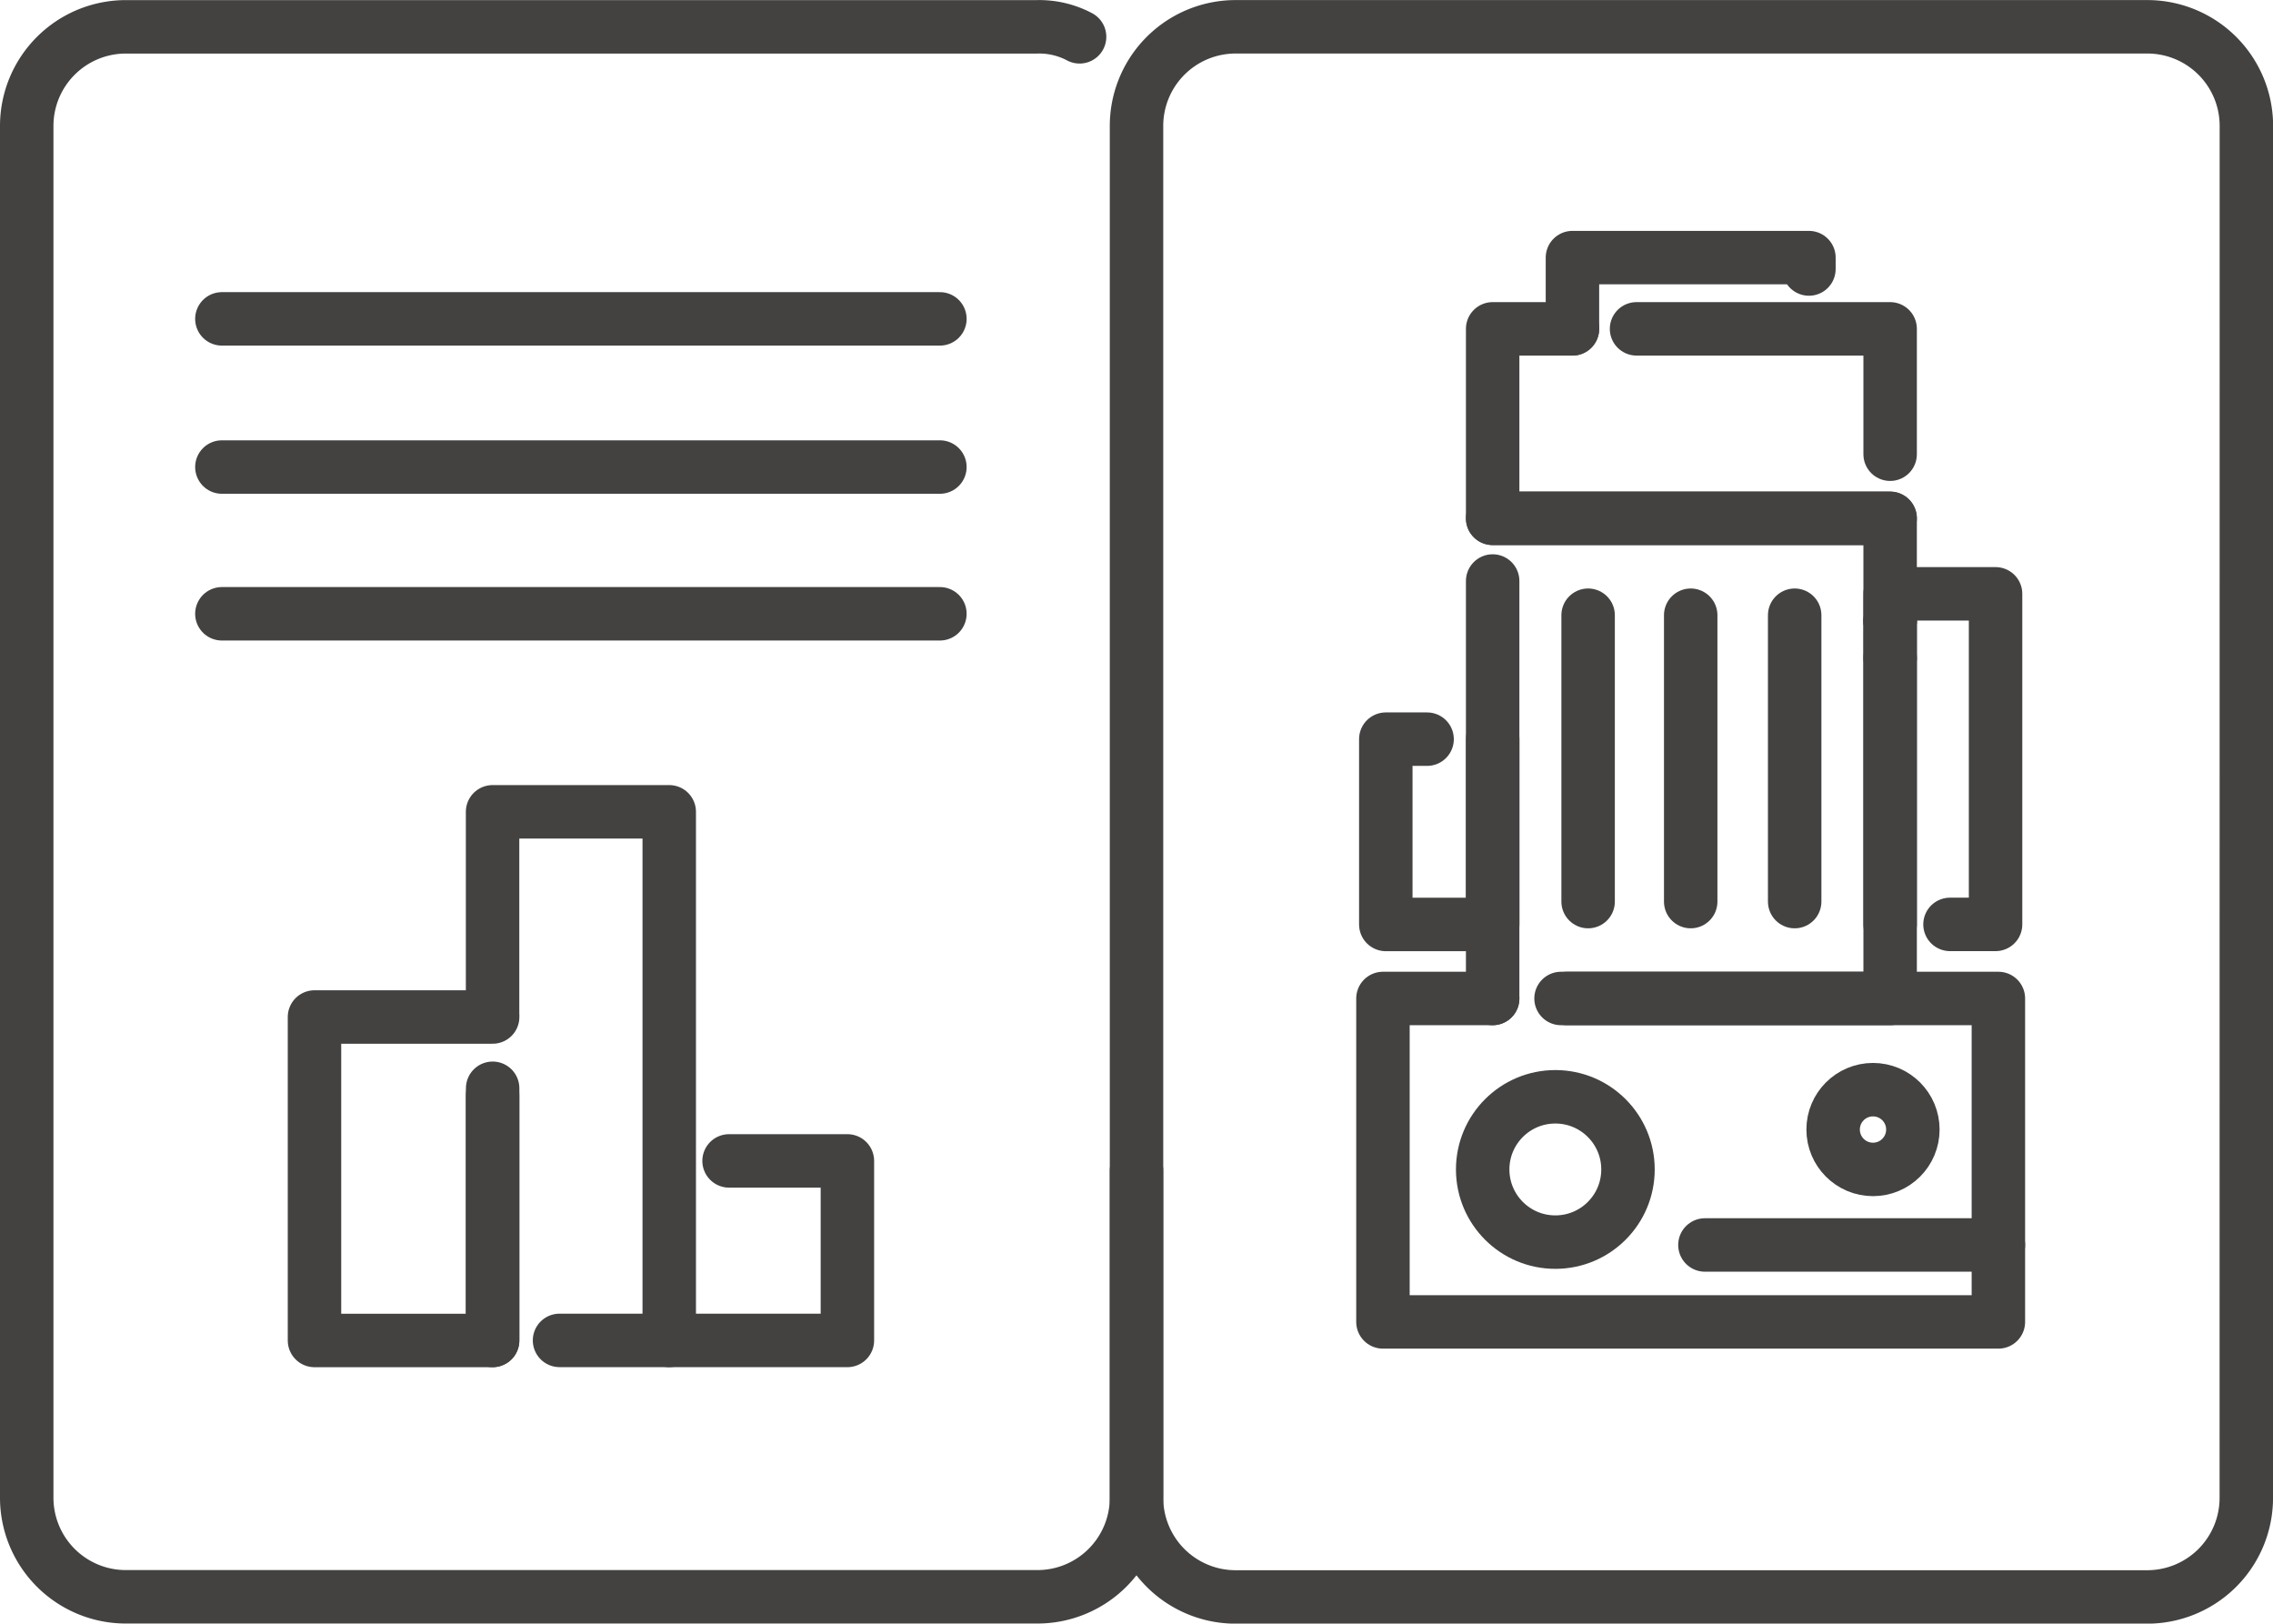 <svg xmlns="http://www.w3.org/2000/svg" viewBox="0 0 63.791 45.561">
  <g id="Group_633" data-name="Group 633" transform="translate(-93.15 -37.747)">
    <path id="Path_405" data-name="Path 405" d="M125.046,70.6v9.156a2.781,2.781,0,0,1-2.8,2.8H96.7a2.782,2.782,0,0,1-2.8-2.8V41.3a2.782,2.782,0,0,1,2.8-2.8h25.548a2.415,2.415,0,0,1,1.2.28" fill="none" stroke="#434241" stroke-linecap="round" stroke-linejoin="round" stroke-miterlimit="10" stroke-width="1.5"/>
    <path id="Path_406" data-name="Path 406" d="M202.946,79.761a2.781,2.781,0,0,1-2.8,2.8H174.6a2.782,2.782,0,0,1-2.8-2.8V41.3a2.782,2.782,0,0,1,2.8-2.8h25.548a2.781,2.781,0,0,1,2.8,2.8Z" transform="translate(-46.754 -0.001)" fill="none" stroke="#434241" stroke-linecap="round" stroke-linejoin="round" stroke-miterlimit="10" stroke-width="1.5"/>
    <line id="Line_113" data-name="Line 113" x2="20.151" transform="translate(99.377 46.695)" fill="none" stroke="#434241" stroke-linecap="round" stroke-linejoin="round" stroke-miterlimit="10" stroke-width="1.5"/>
    <line id="Line_114" data-name="Line 114" x2="20.151" transform="translate(99.377 50.853)" fill="none" stroke="#434241" stroke-linecap="round" stroke-linejoin="round" stroke-miterlimit="10" stroke-width="1.5"/>
    <line id="Line_115" data-name="Line 115" x2="20.151" transform="translate(99.377 54.971)" fill="none" stroke="#434241" stroke-linecap="round" stroke-linejoin="round" stroke-miterlimit="10" stroke-width="1.5"/>
    <line id="Line_116" data-name="Line 116" x2="8.236" transform="translate(140.998 72.683)" fill="none" stroke="#434241" stroke-linecap="round" stroke-linejoin="round" stroke-miterlimit="10" stroke-width="1.5"/>
    <line id="Line_117" data-name="Line 117" y1="6.877" transform="translate(106.974 68.485)" fill="none" stroke="#434241" stroke-linecap="round" stroke-linejoin="round" stroke-miterlimit="10" stroke-width="1.5"/>
    <path id="Path_407" data-name="Path 407" d="M126.6,99.277V93.6h4.958v14.833h-3.079" transform="translate(-19.626 -33.072)" fill="none" stroke="#434241" stroke-linecap="round" stroke-linejoin="round" stroke-miterlimit="10" stroke-width="1.5"/>
    <path id="Path_408" data-name="Path 408" d="M119.1,110v7.077h-5V108h5" transform="translate(-12.124 -41.714)" fill="none" stroke="#434241" stroke-linecap="round" stroke-linejoin="round" stroke-miterlimit="10" stroke-width="1.5"/>
    <path id="Path_409" data-name="Path 409" d="M140.679,118.1H144v5.038h-5" transform="translate(-27.068 -47.776)" fill="none" stroke="#434241" stroke-linecap="round" stroke-linejoin="round" stroke-miterlimit="10" stroke-width="1.5"/>
    <line id="Line_118" data-name="Line 118" y1="11.715" transform="translate(135.041 54.051)" fill="none" stroke="#434241" stroke-linecap="round" stroke-linejoin="round" stroke-miterlimit="10" stroke-width="1.5"/>
    <path id="Path_410" data-name="Path 410" d="M210.836,82.8v9.556H201.6" transform="translate(-64.64 -26.59)" fill="none" stroke="#434241" stroke-linecap="round" stroke-linejoin="round" stroke-miterlimit="10" stroke-width="1.5"/>
    <line id="Line_119" data-name="Line 119" y2="1.04" transform="translate(146.196 55.171)" fill="none" stroke="#434241" stroke-linecap="round" stroke-linejoin="round" stroke-miterlimit="10" stroke-width="1.5"/>
    <path id="Path_411" data-name="Path 411" d="M196.8,73h11.155v2.879" transform="translate(-61.759 -20.708)" fill="none" stroke="#434241" stroke-linecap="round" stroke-linejoin="round" stroke-miterlimit="10" stroke-width="1.5"/>
    <path id="Path_412" data-name="Path 412" d="M207.955,65.018H196.8V59.7h2.239" transform="translate(-61.759 -12.725)" fill="none" stroke="#434241" stroke-linecap="round" stroke-linejoin="round" stroke-miterlimit="10" stroke-width="1.5"/>
    <path id="Path_413" data-name="Path 413" d="M206.9,59.7h7.117v3.518" transform="translate(-67.821 -12.725)" fill="none" stroke="#434241" stroke-linecap="round" stroke-linejoin="round" stroke-miterlimit="10" stroke-width="1.5"/>
    <g id="Group_367" data-name="Group 367" transform="translate(137.72 55.011)">
      <line id="Line_120" data-name="Line 120" y2="8.036" fill="none" stroke="#434241" stroke-linecap="round" stroke-linejoin="round" stroke-miterlimit="10" stroke-width="1.5"/>
      <line id="Line_121" data-name="Line 121" y2="8.036" transform="translate(2.879)" fill="none" stroke="#434241" stroke-linecap="round" stroke-linejoin="round" stroke-miterlimit="10" stroke-width="1.5"/>
      <line id="Line_122" data-name="Line 122" y2="8.036" transform="translate(5.797)" fill="none" stroke="#434241" stroke-linecap="round" stroke-linejoin="round" stroke-miterlimit="10" stroke-width="1.5"/>
    </g>
    <path id="Path_414" data-name="Path 414" d="M192.3,88.5v5.2h-3V88.5h1.159" transform="translate(-57.258 -30.011)" fill="none" stroke="#434241" stroke-linecap="round" stroke-linejoin="round" stroke-miterlimit="10" stroke-width="1.5"/>
    <line id="Line_123" data-name="Line 123" y1="8.516" transform="translate(146.196 55.171)" fill="none" stroke="#434241" stroke-linecap="round" stroke-linejoin="round" stroke-miterlimit="10" stroke-width="1.5"/>
    <path id="Path_415" data-name="Path 415" d="M224.7,79.06V78.3h2.959v9.276h-1.279" transform="translate(-78.504 -23.889)" fill="none" stroke="#434241" stroke-linecap="round" stroke-linejoin="round" stroke-miterlimit="10" stroke-width="1.5"/>
    <path id="Path_416" data-name="Path 416" d="M194.258,106.7h12.114v9.076H189.1V106.7h3.079" transform="translate(-57.138 -40.934)" fill="none" stroke="#434241" stroke-linecap="round" stroke-linejoin="round" stroke-miterlimit="10" stroke-width="1.5"/>
    <circle id="Ellipse_177" data-name="Ellipse 177" cx="2.039" cy="2.039" r="2.039" transform="translate(134.761 68.525)" fill="none" stroke="#434241" stroke-linecap="round" stroke-linejoin="round" stroke-miterlimit="10" stroke-width="1.5"/>
    <circle id="Ellipse_178" data-name="Ellipse 178" cx="1.119" cy="1.119" r="1.119" transform="translate(144.596 68.325)" fill="none" stroke="#434241" stroke-linecap="round" stroke-linejoin="round" stroke-miterlimit="10" stroke-width="1.5"/>
    <path id="Path_417" data-name="Path 417" d="M202.4,56.7v-2h6.637v.32" transform="translate(-65.12 -9.724)" fill="none" stroke="#434241" stroke-linecap="round" stroke-linejoin="round" stroke-miterlimit="10" stroke-width="1.5"/>
  </g>
</svg>
